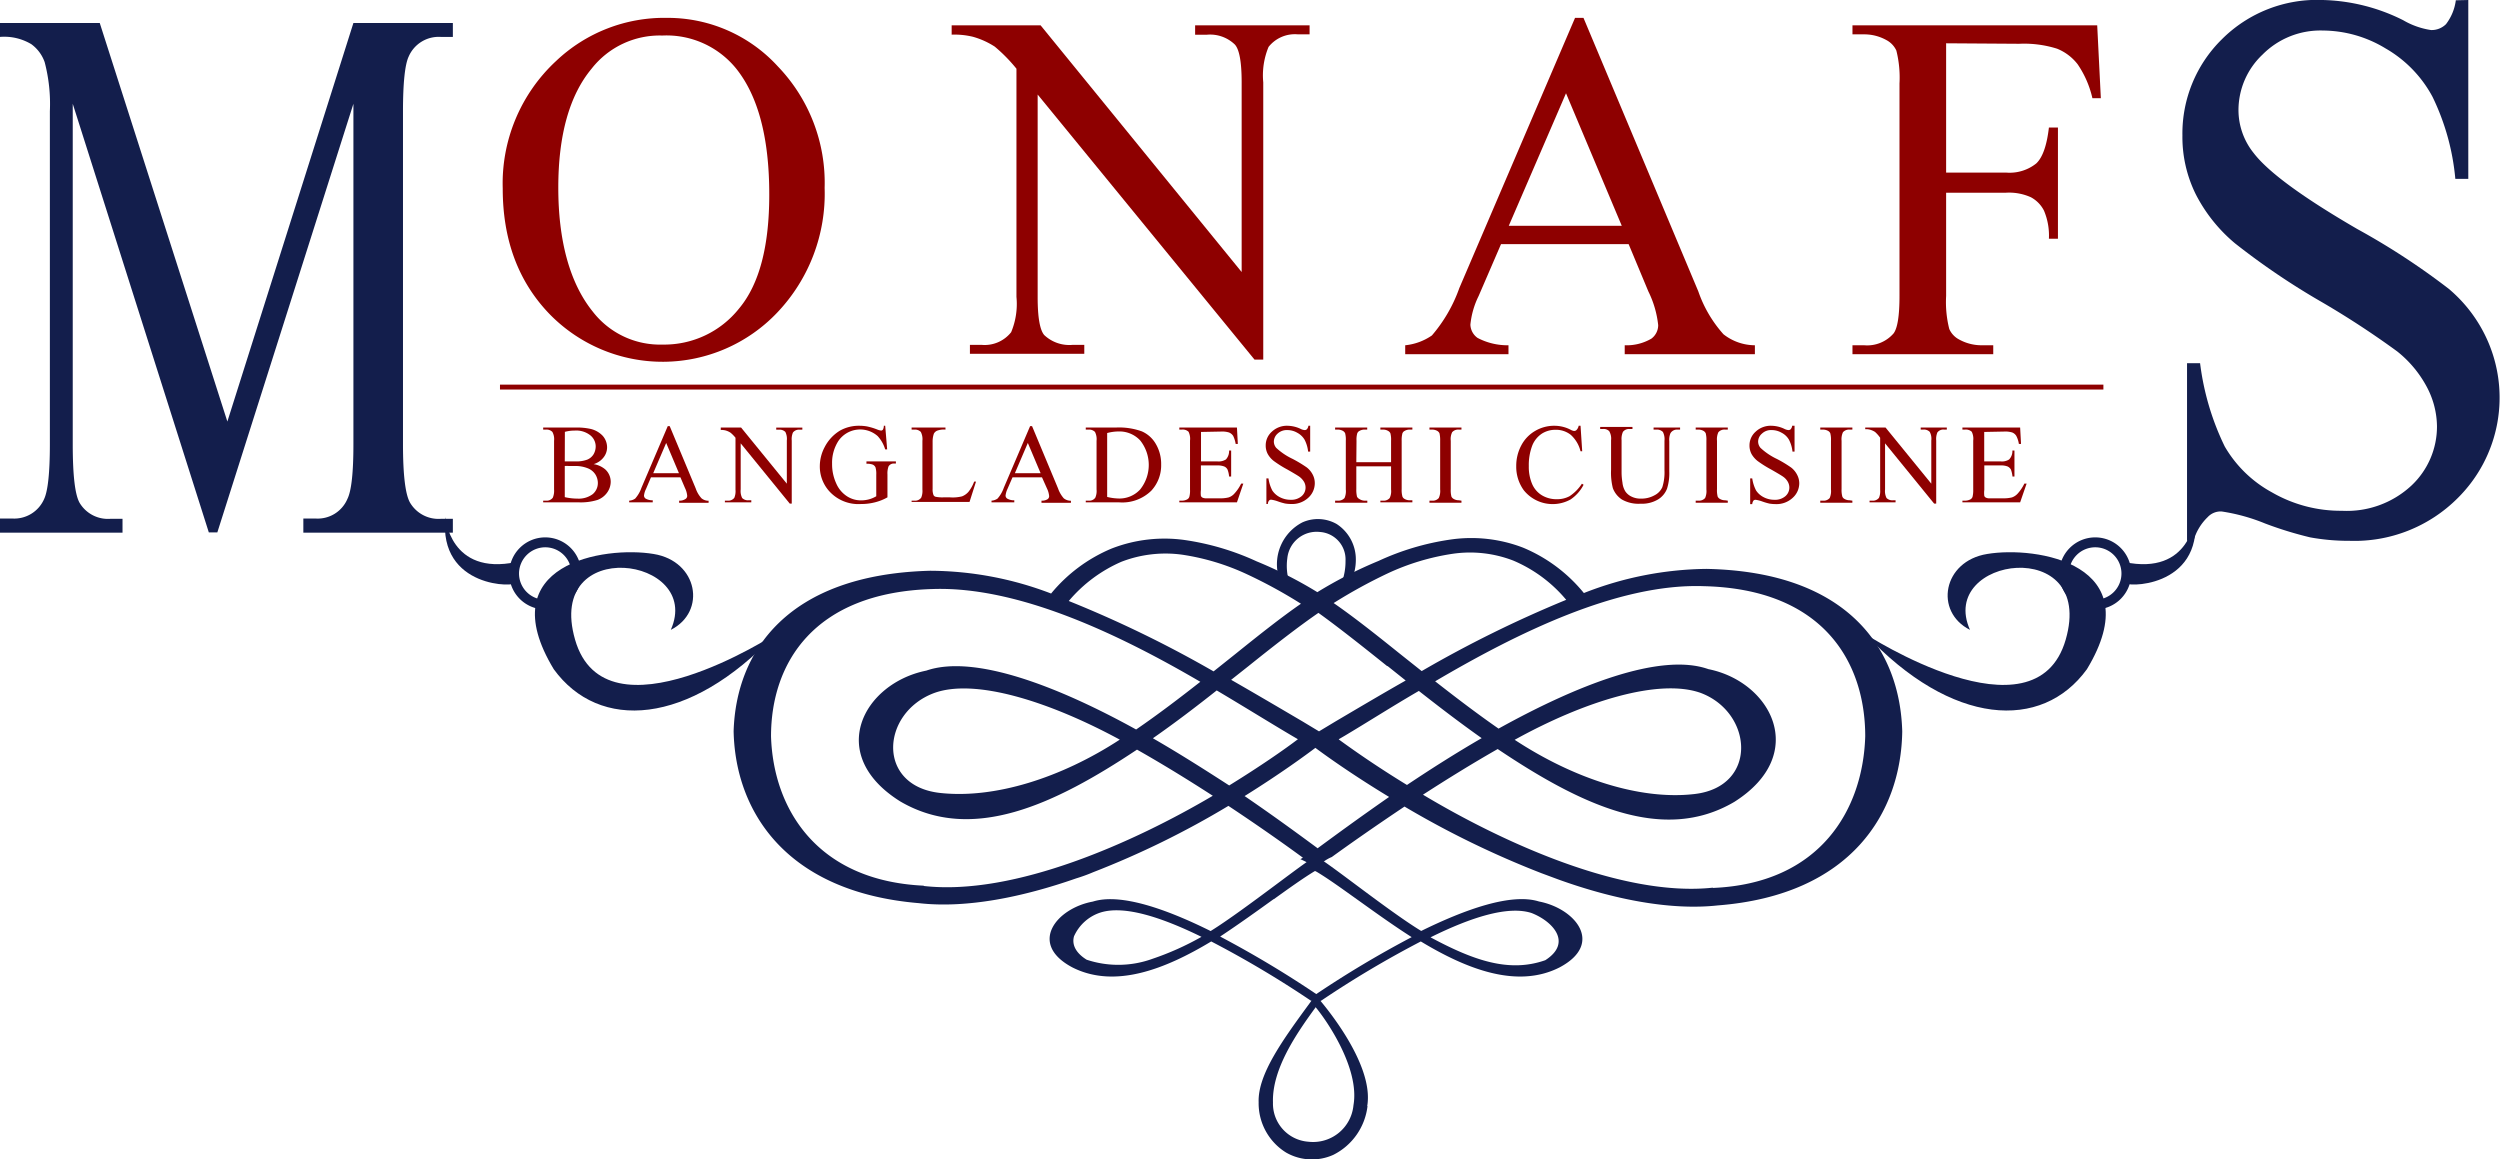 <svg xmlns="http://www.w3.org/2000/svg" viewBox="0 0 254.66 118.11"><defs><style>.cls-1{fill:#8e0000;}.cls-2{fill:#131e4c;}</style></defs><title>Asset 2</title><g id="Layer_2" data-name="Layer 2"><g id="Layer_1-2" data-name="Layer 1"><path class="cls-1" d="M67.94,1.82a15.19,15.19,0,0,1,11.3,4.95A17.1,17.1,0,0,1,84,19.14,17.57,17.57,0,0,1,79.2,31.81a16.09,16.09,0,0,1-23.28.12Q51.21,27,51.21,19.21a17,17,0,0,1,5.44-13A16,16,0,0,1,67.94,1.82Zm-.47,1.8A8.81,8.81,0,0,0,60.26,7C58,9.72,56.87,13.78,56.87,19.11S58,28.79,60.38,31.74a8.66,8.66,0,0,0,7.11,3.36,9.74,9.74,0,0,0,7.8-3.68q3.08-3.69,3.07-11.62Q78.36,11.21,75,7A9.13,9.13,0,0,0,67.47,3.62Z"/><path class="cls-1" d="M96.94,2.58H106l20.48,25.13V8.39c0-2.06-.23-3.34-.69-3.85a3.63,3.63,0,0,0-2.89-1h-1.16V2.58h11.66V3.5h-1.18a3.42,3.42,0,0,0-3,1.28,7.56,7.56,0,0,0-.54,3.61V36.63h-.89l-22.09-27V30.28c0,2.06.23,3.34.67,3.85a3.72,3.72,0,0,0,2.89,1h1.19v.91H98.8v-.91H100a3.44,3.44,0,0,0,3-1.29,7.48,7.48,0,0,0,.54-3.6V7a16.13,16.13,0,0,0-2.21-2.25,8.09,8.09,0,0,0-2.21-1,7.89,7.89,0,0,0-2.18-.22Z"/><path class="cls-1" d="M165.9,24.87h-13l-2.28,5.28a8.45,8.45,0,0,0-.84,2.92,1.72,1.72,0,0,0,.73,1.35,6.54,6.54,0,0,0,3.15.75v.91H143.14v-.91a5.79,5.79,0,0,0,2.72-1,15.14,15.14,0,0,0,2.79-4.82L160.44,1.82h.86L173,29.69a12.78,12.78,0,0,0,2.56,4.36,5.22,5.22,0,0,0,3.2,1.12v.91H165.5v-.91a5,5,0,0,0,2.71-.67,1.71,1.71,0,0,0,.7-1.38,10.15,10.15,0,0,0-1-3.43ZM165.2,23,159.52,9.5,153.69,23Z"/><path class="cls-1" d="M198.24,4.41V17.58h6.1a4.35,4.35,0,0,0,3.08-.93c.65-.61,1.08-1.84,1.29-3.66h.92V24.32h-.92a6.53,6.53,0,0,0-.5-2.86,3.17,3.17,0,0,0-1.34-1.37,5.41,5.41,0,0,0-2.53-.46h-6.1V30.15a11.21,11.21,0,0,0,.32,3.36,2.22,2.22,0,0,0,1,1.07,4.72,4.72,0,0,0,2.27.59h1.21v.91H188.7v-.91h1.19a3.56,3.56,0,0,0,3-1.21q.6-.8.6-3.81V8.51a11.31,11.31,0,0,0-.32-3.36,2.29,2.29,0,0,0-1-1.06,4.63,4.63,0,0,0-2.27-.59H188.7V2.58h24.93L214,10h-.86a10.07,10.07,0,0,0-1.5-3.45,5,5,0,0,0-2.1-1.59,11.15,11.15,0,0,0-3.86-.5Z"/><path class="cls-2" d="M21.27,54.23,7.41,10.57V45.24c0,3.19.23,5.18.71,6a3.36,3.36,0,0,0,3.1,1.61h1.26v1.41H0V52.82H1.27a3.32,3.32,0,0,0,3.23-2c.38-.82.58-2.68.58-5.59V11.33a16.76,16.76,0,0,0-.53-5A3.83,3.83,0,0,0,3.19,4.5,5.36,5.36,0,0,0,0,3.76V2.34H10.16l13,40.6L36,2.34H46.13V3.76H44.89a3.33,3.33,0,0,0-3.26,2c-.38.81-.58,2.67-.58,5.58V45.24q0,4.78.74,6a3.37,3.37,0,0,0,3.1,1.61h1.24v1.41H30.9V52.82h1.26a3.29,3.29,0,0,0,3.23-2Q36,49.6,36,45.24V10.57L22.14,54.23Z"/><path class="cls-2" d="M251.43,0V18.22h-1.32a24.06,24.06,0,0,0-2.32-8.35A12.46,12.46,0,0,0,243,4.93a12.4,12.4,0,0,0-6.38-1.82,8.3,8.3,0,0,0-6.16,2.46,7.78,7.78,0,0,0-2.44,5.62,7,7,0,0,0,1.54,4.39q2.22,2.91,10.58,7.76a72.16,72.16,0,0,1,9.3,6.08,14.58,14.58,0,0,1,3.83,5,14.4,14.4,0,0,1-2.94,16.34,14.85,14.85,0,0,1-11,4.33,21.84,21.84,0,0,1-4-.35,37.66,37.66,0,0,1-4.61-1.42,19,19,0,0,0-4.42-1.22,1.8,1.8,0,0,0-1.42.58,5.36,5.36,0,0,0-1.44,2.41h-.66V37h1.33a26.93,26.93,0,0,0,2.51,8.48,12.42,12.42,0,0,0,4.82,4.68,14,14,0,0,0,7.12,1.87,9.65,9.65,0,0,0,7.08-2.57,8.24,8.24,0,0,0,2.6-6.06,8.72,8.72,0,0,0-1-3.92,11.54,11.54,0,0,0-3.06-3.69,89.08,89.08,0,0,0-7.64-5,73.64,73.64,0,0,1-8.87-6,16,16,0,0,1-4-5,13.14,13.14,0,0,1-1.36-6,13.46,13.46,0,0,1,4-9.77A13.71,13.71,0,0,1,236.59,0a19.23,19.23,0,0,1,8.21,2.06,7.91,7.91,0,0,0,2.83,1,2.07,2.07,0,0,0,1.53-.6,5.05,5.05,0,0,0,1-2.43Z"/><path class="cls-1" d="M60.47,47.28a2.4,2.4,0,0,1,1.19.54,1.71,1.71,0,0,1,.55,1.27,1.91,1.91,0,0,1-.36,1.08,2.09,2.09,0,0,1-1,.76,5.74,5.74,0,0,1-1.92.24h-3.6V51h.29a.78.78,0,0,0,.69-.3,1.83,1.83,0,0,0,.13-.84V44.9a1.54,1.54,0,0,0-.17-.9.82.82,0,0,0-.65-.24h-.29v-.21h3.3a6.58,6.58,0,0,1,1.48.13,2.46,2.46,0,0,1,1.29.72,1.78,1.78,0,0,1,.44,1.18,1.64,1.64,0,0,1-.35,1A2,2,0,0,1,60.47,47.28ZM57.53,47,58,47l.59,0a3.19,3.19,0,0,0,1.23-.18,1.36,1.36,0,0,0,.64-.54,1.6,1.6,0,0,0,.22-.8,1.46,1.46,0,0,0-.55-1.14,2.32,2.32,0,0,0-1.59-.48,3.87,3.87,0,0,0-1,.13Zm0,3.64a5.66,5.66,0,0,0,1.28.15,2.38,2.38,0,0,0,1.56-.45,1.47,1.47,0,0,0,.53-1.14,1.66,1.66,0,0,0-.24-.85,1.62,1.62,0,0,0-.79-.65,3.34,3.34,0,0,0-1.35-.23h-.59a2,2,0,0,0-.4,0Z"/><path class="cls-1" d="M69.31,48.62h-3l-.51,1.2a1.94,1.94,0,0,0-.2.67.38.38,0,0,0,.17.3,1.37,1.37,0,0,0,.72.17v.21h-2.4V51a1.23,1.23,0,0,0,.61-.21,3.27,3.27,0,0,0,.64-1.1l2.68-6.28h.2l2.65,6.35a2.85,2.85,0,0,0,.59,1,1.11,1.11,0,0,0,.72.25v.21h-3V51a1.05,1.05,0,0,0,.61-.15A.37.37,0,0,0,70,50.5a2.22,2.22,0,0,0-.22-.78Zm-.15-.42-1.3-3.08L66.54,48.2Z"/><path class="cls-1" d="M73.42,43.55h2.07l4.66,5.72v-4.4A1.59,1.59,0,0,0,80,44a.83.83,0,0,0-.66-.23h-.27v-.21h2.66v.21h-.27a.78.78,0,0,0-.69.29,1.74,1.74,0,0,0-.12.82V51.3h-.2l-5-6.14v4.69a1.59,1.59,0,0,0,.15.88.83.83,0,0,0,.66.23h.27v.21H73.84V51h.27a.78.78,0,0,0,.69-.29,1.74,1.74,0,0,0,.12-.82v-5.3a3.43,3.43,0,0,0-.5-.51,1.81,1.81,0,0,0-.5-.23,1.63,1.63,0,0,0-.5-.05Z"/><path class="cls-1" d="M90.17,43.37l.2,2.41h-.2a3.43,3.43,0,0,0-.77-1.36,2.69,2.69,0,0,0-4,.5,4.1,4.1,0,0,0-.64,2.32,4.67,4.67,0,0,0,.42,2,2.94,2.94,0,0,0,1.11,1.32,2.61,2.61,0,0,0,1.4.41,3.1,3.1,0,0,0,.81-.1,3,3,0,0,0,.76-.32v-2.2a2.31,2.31,0,0,0-.08-.75.59.59,0,0,0-.27-.27,1.63,1.63,0,0,0-.65-.09V47h3v.22h-.15a.62.62,0,0,0-.6.29,2.07,2.07,0,0,0-.11.82v2.33a5,5,0,0,1-1.28.51,5.48,5.48,0,0,1-1.4.17,4,4,0,0,1-3.35-1.42,3.76,3.76,0,0,1-.86-2.45A4.15,4.15,0,0,1,84,45.55a4.21,4.21,0,0,1,1.57-1.69,3.93,3.93,0,0,1,2-.49,4.37,4.37,0,0,1,.76.07,6.43,6.43,0,0,1,1,.3,1.58,1.58,0,0,0,.43.12.24.24,0,0,0,.18-.1.79.79,0,0,0,.09-.39Z"/><path class="cls-1" d="M99.23,49.06l.19,0-.66,2.07h-5.9V51h.29a.76.76,0,0,0,.69-.31,1.79,1.79,0,0,0,.12-.83V44.9a1.63,1.63,0,0,0-.16-.9.84.84,0,0,0-.65-.24h-.29v-.21h3.45v.21a2,2,0,0,0-.85.11.7.7,0,0,0-.33.3A2.43,2.43,0,0,0,95,45v4.79a1.57,1.57,0,0,0,.09.64.34.34,0,0,0,.2.17,3.5,3.5,0,0,0,.88.06h.56A3.94,3.94,0,0,0,98,50.56a1.66,1.66,0,0,0,.65-.46A3.68,3.68,0,0,0,99.23,49.06Z"/><path class="cls-1" d="M106.14,48.62h-3l-.52,1.2a2.11,2.11,0,0,0-.19.67.38.38,0,0,0,.17.3,1.37,1.37,0,0,0,.72.17v.21H101V51a1.23,1.23,0,0,0,.61-.21,3.27,3.27,0,0,0,.64-1.1l2.68-6.28h.2l2.65,6.35a3,3,0,0,0,.58,1,1.16,1.16,0,0,0,.73.25v.21h-3V51a1.07,1.07,0,0,0,.62-.15.37.37,0,0,0,.16-.31,2.22,2.22,0,0,0-.22-.78ZM106,48.2l-1.3-3.08-1.32,3.08Z"/><path class="cls-1" d="M110.6,51.17V51h.29a.75.75,0,0,0,.68-.3,1.7,1.7,0,0,0,.13-.84V44.9a1.63,1.63,0,0,0-.16-.9.84.84,0,0,0-.65-.24h-.29v-.21h3.1a6.82,6.82,0,0,1,2.61.39,3.06,3.06,0,0,1,1.43,1.29,4,4,0,0,1,.54,2.09,3.79,3.79,0,0,1-1,2.66,4.22,4.22,0,0,1-3.3,1.19Zm2.18-.55a5.36,5.36,0,0,0,1.19.16,2.86,2.86,0,0,0,2.17-.92,4,4,0,0,0,0-5,2.89,2.89,0,0,0-2.21-.91,4.65,4.65,0,0,0-1.15.16Z"/><path class="cls-1" d="M122.34,44v3H124a1.4,1.4,0,0,0,.88-.2,1.26,1.26,0,0,0,.32-.91h.21v2.65h-.21a2.48,2.48,0,0,0-.16-.71.67.67,0,0,0-.33-.31,1.78,1.78,0,0,0-.71-.11h-1.67V49.9a2.45,2.45,0,0,0,0,.62.37.37,0,0,0,.16.17.88.88,0,0,0,.43.07h1.29a3.49,3.49,0,0,0,.94-.09,1.34,1.34,0,0,0,.56-.36,4.2,4.2,0,0,0,.72-1.05h.22L126,51.17h-5.87V51h.27a1.13,1.13,0,0,0,.51-.12.46.46,0,0,0,.24-.27,2.37,2.37,0,0,0,.07-.74V44.88a1.61,1.61,0,0,0-.15-.9.86.86,0,0,0-.67-.22h-.27v-.21H126l.09,1.67h-.22a2.89,2.89,0,0,0-.26-.83.92.92,0,0,0-.43-.34,2.37,2.37,0,0,0-.79-.09Z"/><path class="cls-1" d="M133.46,43.37V46h-.21a3.41,3.41,0,0,0-.36-1.21,1.9,1.9,0,0,0-.75-.71,2,2,0,0,0-1-.27,1.37,1.37,0,0,0-1,.36,1.11,1.11,0,0,0-.38.81,1,1,0,0,0,.24.64,6.52,6.52,0,0,0,1.66,1.12,13.31,13.31,0,0,1,1.46.88,2.2,2.2,0,0,1,.6.73,1.86,1.86,0,0,1,.21.87,2,2,0,0,1-.67,1.49,2.42,2.42,0,0,1-1.73.63,4,4,0,0,1-.62-.05,6.08,6.08,0,0,1-.72-.21,3.24,3.24,0,0,0-.7-.18.28.28,0,0,0-.22.09.56.56,0,0,0-.12.35H129V48.73h.21a3.86,3.86,0,0,0,.39,1.23,2,2,0,0,0,.76.68,2.34,2.34,0,0,0,1.11.27,1.61,1.61,0,0,0,1.12-.37,1.15,1.15,0,0,0,.4-.88,1.21,1.21,0,0,0-.15-.57,1.82,1.82,0,0,0-.48-.53q-.22-.16-1.2-.72a11.65,11.65,0,0,1-1.39-.87,2.34,2.34,0,0,1-.63-.72,1.83,1.83,0,0,1-.21-.87,1.86,1.86,0,0,1,.63-1.41,2.22,2.22,0,0,1,1.6-.6,3.25,3.25,0,0,1,1.29.3,1.15,1.15,0,0,0,.44.14.32.32,0,0,0,.24-.09.68.68,0,0,0,.15-.35Z"/><path class="cls-1" d="M138.16,47.08h3.54V44.9a2.57,2.57,0,0,0-.07-.77.55.55,0,0,0-.24-.24,1,1,0,0,0-.51-.13h-.27v-.21h3.26v.21h-.27a1,1,0,0,0-.51.13.46.46,0,0,0-.24.27,2.74,2.74,0,0,0-.07.74v4.92a2.47,2.47,0,0,0,.08.77.48.48,0,0,0,.23.24,1,1,0,0,0,.51.13h.27v.21h-3.26V51h.27a.81.81,0,0,0,.68-.27,1.6,1.6,0,0,0,.14-.87V47.5h-3.54v2.32a3,3,0,0,0,.07.77.55.55,0,0,0,.24.24A1,1,0,0,0,139,51h.28v.21H136V51h.27a.85.85,0,0,0,.69-.27,1.74,1.74,0,0,0,.13-.87V44.9a2.57,2.57,0,0,0-.07-.77.58.58,0,0,0-.23-.24,1.08,1.08,0,0,0-.52-.13H136v-.21h3.27v.21H139a1,1,0,0,0-.51.13.46.46,0,0,0-.24.27,2.37,2.37,0,0,0-.07.74Z"/><path class="cls-1" d="M148.87,51v.21h-3.26V51h.27a.81.81,0,0,0,.68-.27,1.71,1.71,0,0,0,.14-.87V44.9a3,3,0,0,0-.07-.77.58.58,0,0,0-.23-.24,1.08,1.08,0,0,0-.52-.13h-.27v-.21h3.26v.21h-.27a.81.81,0,0,0-.68.27,1.6,1.6,0,0,0-.14.87v4.92a2.57,2.57,0,0,0,.07.77.55.55,0,0,0,.24.24,1,1,0,0,0,.51.13Z"/><path class="cls-1" d="M161,43.37l.17,2.6H161a3.32,3.32,0,0,0-1-1.68,2.43,2.43,0,0,0-1.55-.51,2.57,2.57,0,0,0-1.37.38,2.61,2.61,0,0,0-1,1.23,5.59,5.59,0,0,0-.35,2.1,4.43,4.43,0,0,0,.33,1.79,2.5,2.5,0,0,0,1,1.17,2.85,2.85,0,0,0,1.52.4,2.64,2.64,0,0,0,1.31-.31,4.41,4.41,0,0,0,1.25-1.27l.17.11a4,4,0,0,1-1.33,1.5,3.77,3.77,0,0,1-4.76-.94,4.07,4.07,0,0,1-.77-2.46,4.41,4.41,0,0,1,.51-2.1,3.66,3.66,0,0,1,1.41-1.48,3.82,3.82,0,0,1,2-.53,3.61,3.61,0,0,1,1.63.41.91.91,0,0,0,.34.12.33.33,0,0,0,.26-.11.83.83,0,0,0,.21-.42Z"/><path class="cls-1" d="M168.44,43.76v-.21h2.7v.21h-.29a.77.77,0,0,0-.69.37,1.72,1.72,0,0,0-.12.81V48a5.29,5.29,0,0,1-.23,1.78,2.23,2.23,0,0,1-.89,1.08,3.19,3.19,0,0,1-1.81.45,3.4,3.4,0,0,1-1.9-.43,2.39,2.39,0,0,1-.92-1.16,6.5,6.5,0,0,1-.18-1.88v-3a1.47,1.47,0,0,0-.19-.92.79.79,0,0,0-.63-.22H163v-.21h3.29v.21H166a.78.78,0,0,0-.68.29,1.75,1.75,0,0,0-.14.85v3.32a6.61,6.61,0,0,0,.09,1,2.12,2.12,0,0,0,.29.89,1.55,1.55,0,0,0,.62.53,2.06,2.06,0,0,0,1,.21,2.69,2.69,0,0,0,1.34-.33,1.71,1.71,0,0,0,.81-.83,5,5,0,0,0,.22-1.73V44.9a1.63,1.63,0,0,0-.16-.9.85.85,0,0,0-.65-.24Z"/><path class="cls-1" d="M176,51v.21h-3.27V51H173a.83.83,0,0,0,.69-.27,1.74,1.74,0,0,0,.13-.87V44.9a2.57,2.57,0,0,0-.07-.77.58.58,0,0,0-.23-.24,1.08,1.08,0,0,0-.52-.13h-.27v-.21H176v.21h-.28a.81.81,0,0,0-.68.27,1.71,1.71,0,0,0-.14.87v4.92a2.57,2.57,0,0,0,.07.77.55.55,0,0,0,.24.24,1,1,0,0,0,.51.13Z"/><path class="cls-1" d="M182.8,43.37V46h-.21a3.41,3.41,0,0,0-.36-1.21,1.84,1.84,0,0,0-.75-.71,2,2,0,0,0-1-.27,1.33,1.33,0,0,0-1,.36,1.08,1.08,0,0,0-.39.81,1,1,0,0,0,.24.64A6.52,6.52,0,0,0,181,46.75a12.37,12.37,0,0,1,1.46.88,2.2,2.2,0,0,1,.6.73,1.87,1.87,0,0,1,.22.87,2,2,0,0,1-.68,1.49,2.41,2.41,0,0,1-1.73.63,4.1,4.1,0,0,1-.62-.05,6.08,6.08,0,0,1-.72-.21,3.24,3.24,0,0,0-.7-.18.28.28,0,0,0-.22.09.72.72,0,0,0-.12.35h-.21V48.73h.21a3.86,3.86,0,0,0,.39,1.23,2,2,0,0,0,.76.68,2.35,2.35,0,0,0,1.12.27,1.6,1.6,0,0,0,1.11-.37,1.15,1.15,0,0,0,.4-.88,1.21,1.21,0,0,0-.15-.57,1.58,1.58,0,0,0-.48-.53q-.22-.16-1.2-.72a11.65,11.65,0,0,1-1.39-.87,2.48,2.48,0,0,1-.63-.72,1.83,1.83,0,0,1-.21-.87,1.86,1.86,0,0,1,.63-1.41,2.22,2.22,0,0,1,1.6-.6,3.18,3.18,0,0,1,1.29.3,1.2,1.2,0,0,0,.44.14.32.32,0,0,0,.24-.09.68.68,0,0,0,.15-.35Z"/><path class="cls-1" d="M188.69,51v.21h-3.27V51h.27a.82.82,0,0,0,.69-.27,1.74,1.74,0,0,0,.13-.87V44.9a2.57,2.57,0,0,0-.07-.77.52.52,0,0,0-.23-.24,1.08,1.08,0,0,0-.52-.13h-.27v-.21h3.27v.21h-.28a.83.83,0,0,0-.68.27,1.71,1.71,0,0,0-.14.87v4.92a2.47,2.47,0,0,0,.08.77.48.48,0,0,0,.23.24,1,1,0,0,0,.51.13Z"/><path class="cls-1" d="M190,43.55h2.07l4.66,5.72v-4.4a1.48,1.48,0,0,0-.16-.88.83.83,0,0,0-.66-.23h-.26v-.21h2.66v.21h-.28a.75.75,0,0,0-.68.29,1.74,1.74,0,0,0-.12.82V51.3h-.21l-5-6.14v4.69a1.59,1.59,0,0,0,.15.88.83.83,0,0,0,.66.23h.26v.21h-2.65V51h.27a.78.78,0,0,0,.69-.29,1.74,1.74,0,0,0,.12-.82v-5.3A3.43,3.43,0,0,0,191,44a1.9,1.9,0,0,0-.51-.23,1.52,1.52,0,0,0-.49-.05Z"/><path class="cls-1" d="M202.12,44v3h1.67a1.34,1.34,0,0,0,.87-.2,1.22,1.22,0,0,0,.33-.91h.21v2.65H205a2.89,2.89,0,0,0-.16-.71.77.77,0,0,0-.33-.31,1.78,1.78,0,0,0-.71-.11h-1.67V49.9a2.45,2.45,0,0,0,0,.62.33.33,0,0,0,.16.17.81.81,0,0,0,.42.07H204a3.54,3.54,0,0,0,.94-.09,1.4,1.4,0,0,0,.56-.36,4.21,4.21,0,0,0,.71-1.05h.23l-.66,1.91h-5.88V51h.27a1.17,1.17,0,0,0,.52-.12.46.46,0,0,0,.24-.27,2.74,2.74,0,0,0,.07-.74V44.88a1.61,1.61,0,0,0-.15-.9.88.88,0,0,0-.68-.22h-.27v-.21h5.88l.09,1.67h-.22a2.55,2.55,0,0,0-.27-.83.85.85,0,0,0-.42-.34,2.37,2.37,0,0,0-.79-.09Z"/><rect class="cls-1" x="50.93" y="39.18" width="163.33" height="0.5"/><path class="cls-2" d="M158.75,89.59c5.55,2,11.36,3.17,16.22,2.64,13.64-1.06,18.68-9.49,18.8-17.72-.22-8.23-5.36-16.26-19.92-16.56a34.93,34.93,0,0,0-12.51,2.46,15.82,15.82,0,0,0-6.21-4.63,14.68,14.68,0,0,0-7.37-.82,26.4,26.4,0,0,0-7.34,2.18,44.09,44.09,0,0,0-6.23,3.18A42.78,42.78,0,0,0,128,57.18,26.53,26.53,0,0,0,120.62,55a14.84,14.84,0,0,0-7.37.87,15.91,15.91,0,0,0-6.18,4.59,34.74,34.74,0,0,0-12.34-2.32c-14.57.39-19.75,8.27-20,16.34C74.89,82.59,80,90.86,93.61,92c4.84.55,10.57-.62,16-2.52a17,17,0,0,0,1.76-.64,89.59,89.59,0,0,0,13.76-6.75c3.29,2.18,6,4.11,7.59,5.28l-.26.15a9,9,0,0,1,1.55.86l.15-.08.1,0a3.79,3.79,0,0,1,1.4-1c1.6-1.16,4.21-3,7.41-5.14A94.25,94.25,0,0,0,157,88.94M141.35,58.41a24,24,0,0,1,6.63-2,12.22,12.22,0,0,1,6.16.69,14.27,14.27,0,0,1,5.4,4,120.43,120.43,0,0,0-14.72,7.26l-2.34-1.86c-2.4-1.93-4.63-3.69-6.63-5.07A52.48,52.48,0,0,1,141.35,58.41Zm0,9.44,1.84,1.47c-2.38,1.35-4.76,2.76-7.17,4.18l-1.66,1,0,0h0l-1.66-1c-2.45-1.44-4.88-2.87-7.29-4.25l1.77-1.4c2.63-2.11,5.06-4,7.12-5.42C136.25,63.83,138.67,65.74,141.3,67.85ZM114.24,57.22a12.46,12.46,0,0,1,6.16-.72,23.83,23.83,0,0,1,6.63,2,49.34,49.34,0,0,1,5.49,3c-2,1.38-4.23,3.15-6.63,5.08l-2.27,1.81a117.53,117.53,0,0,0-14.75-7.17A14.64,14.64,0,0,1,114.24,57.22Zm-20.14,33C83.15,89.71,78.76,82.32,78.54,75c0-7.35,4.26-14.66,16.49-15,8.71-.29,18.94,4.6,27.24,9.45-2.09,1.64-4.28,3.31-6.54,4.86-7.86-4.34-16.43-7.7-21.37-6-6.43,1.3-10.3,8.55-2.65,13.33,7.33,4.28,15.73.3,24.11-5.28,2.74,1.55,5.35,3.17,7.72,4.7C115.58,85.76,103.34,91.29,94.1,90.25Zm20-14.9c-6,3.92-12.78,6.07-18.36,5.45-6.49-.73-6-8.14-.6-10.17C99.3,69.07,106.84,71.43,114.08,75.35Zm3.37-.14c2.24-1.56,4.41-3.22,6.47-4.85,2.8,1.66,5.4,3.28,7.72,4.65l.55.32c-1.31,1-3.79,2.73-7,4.71C122.78,78.44,120.16,76.77,117.45,75.21Zm16.74,11.22c-1.63-1.2-4.27-3.15-7.43-5.31,3.66-2.28,6.28-4.21,7.21-4.91.83.62,3.58,2.62,7.51,5C138.38,83.35,135.79,85.25,134.19,86.43Zm2.18-11.11.55-.32c2.29-1.36,4.85-3,7.59-4.59,2.05,1.61,4.19,3.25,6.4,4.81-2.66,1.54-5.25,3.19-7.61,4.77C140.11,78,137.67,76.27,136.37,75.32Zm38.1,15.13c-9.26,1-21.57-4.69-29.54-9.47,2.34-1.51,4.91-3.11,7.61-4.65,8.38,5.62,16.79,9.7,24.11,5.38,7.64-4.84,3.77-12.23-2.65-13.52-4.93-1.74-13.51,1.7-21.37,6.06-2.23-1.55-4.39-3.2-6.46-4.82,8.33-4.9,18.62-10,27.37-9.69C185.77,60,190,67.49,190,75,189.78,82.46,185.42,90,174.47,90.45ZM154.29,75.36c7.23-4,14.74-6.27,18.94-4.78,5.34,2,5.87,9.53-.59,10.3C167.07,81.54,160.3,79.31,154.29,75.36Z"/><path class="cls-2" d="M134,102.58c1.08,1.28,4.53,6.23,3.87,10a4.13,4.13,0,0,1-4.6,3.72,3.89,3.89,0,0,1-3.6-4c-.11-3.38,2.38-7,4.33-9.67Zm5.27,10.09c.76-4.4-4.73-10.68-5-11a.3.3,0,0,0-.08-.08.32.32,0,0,0-.4.08c-.12.15-.23.31-.34.46-2.73,3.73-5.34,7.29-5.24,10.15h0A5.9,5.9,0,0,0,131,117.4a5.3,5.3,0,0,0,4.81.24A6.37,6.37,0,0,0,139.3,112.67Z"/><path class="cls-2" d="M109.23,98.54c4.31,2.19,9.42.21,14.15-2.64a103.24,103.24,0,0,1,10.1,6,.54.54,0,0,0,.52,0,.58.58,0,0,0,.63,0,103.24,103.24,0,0,1,10.1-6c4.72,2.85,9.84,4.83,14.14,2.64,4.56-2.42,1.6-6-2.1-6.71-2.82-.89-7.53.8-12,3C141.19,92.66,134.23,87,134,87.28c-.25-.16-7.22,5.42-10.68,7.56-4.45-2.21-9.16-3.9-12-3C107.64,92.51,104.68,96.12,109.23,98.54ZM156,93c2.12.82,4.23,3,1.41,4.81-3.71,1.31-7.35,0-11.69-2.33C149.82,93.45,153.6,92.23,156,93Zm-26.25-1.4c1.57-1.13,3-2.15,4.17-2.86h0l.08,0,.18.1h0c1.18.71,2.6,1.74,4.17,2.86s3.53,2.54,5.45,3.76a104.55,104.55,0,0,0-9.72,5.8,106.12,106.12,0,0,0-9.79-5.86C126.22,94.12,128.07,92.79,129.75,91.58Zm-20.33,3.74a4.45,4.45,0,0,1,2.69-2.39c2.4-.75,6.18.47,10.28,2.48a28.83,28.83,0,0,1-5,2.24,10.2,10.2,0,0,1-6.7.09C109.47,97,109.17,96.11,109.42,95.32Z"/><path class="cls-2" d="M136.16,53.38a3.87,3.87,0,0,0-3.49-.17,4.8,4.8,0,0,0-2.47,5.36c.39.2.74.5,1.12.7a5.63,5.63,0,0,1-.19-2.39,3,3,0,0,1,3.33-2.69,2.8,2.8,0,0,1,2.6,2.92,6.28,6.28,0,0,1-.37,2.2,4.53,4.53,0,0,0,1-.26,5,5,0,0,0,.42-1.95h0A4.3,4.3,0,0,0,136.16,53.38Z"/><path class="cls-2" d="M79,64.58s-17.34,11.28-20.42.58,13.08-8.48,9.75-1c3.67-1.85,2.77-7-1.75-7.73-5-.84-16.67,1-10.17,11.74C61,74.49,70.14,74,79,64.58Z"/><path class="cls-2" d="M51.87,58.41a3.67,3.67,0,1,1,3.67,3.67A3.67,3.67,0,0,1,51.87,58.41Zm1,0a2.67,2.67,0,1,0,2.67-2.66A2.68,2.68,0,0,0,52.87,58.41Z"/><path class="cls-2" d="M45.37,52.68s.45,6,7.22,4.57c-.11,2-.29,1.56-.08,2.08S44.62,60,45.37,52.68Z"/><path class="cls-2" d="M190,64.58s17.33,11.28,20.42.58-13.09-8.48-9.75-1c-3.67-1.85-2.77-7,1.75-7.73,5-.84,16.66,1,10.16,11.74C208,74.49,198.83,74,190,64.58Z"/><path class="cls-2" d="M213.44,62.08a3.67,3.67,0,1,1,3.66-3.67A3.67,3.67,0,0,1,213.44,62.08Zm0-6.33a2.67,2.67,0,1,0,2.66,2.66A2.67,2.67,0,0,0,213.44,55.75Z"/><path class="cls-2" d="M223.6,52.68s-.44,6-7.22,4.57c.12,2,.3,1.56.09,2.08S224.35,60,223.6,52.68Z"/></g></g></svg>